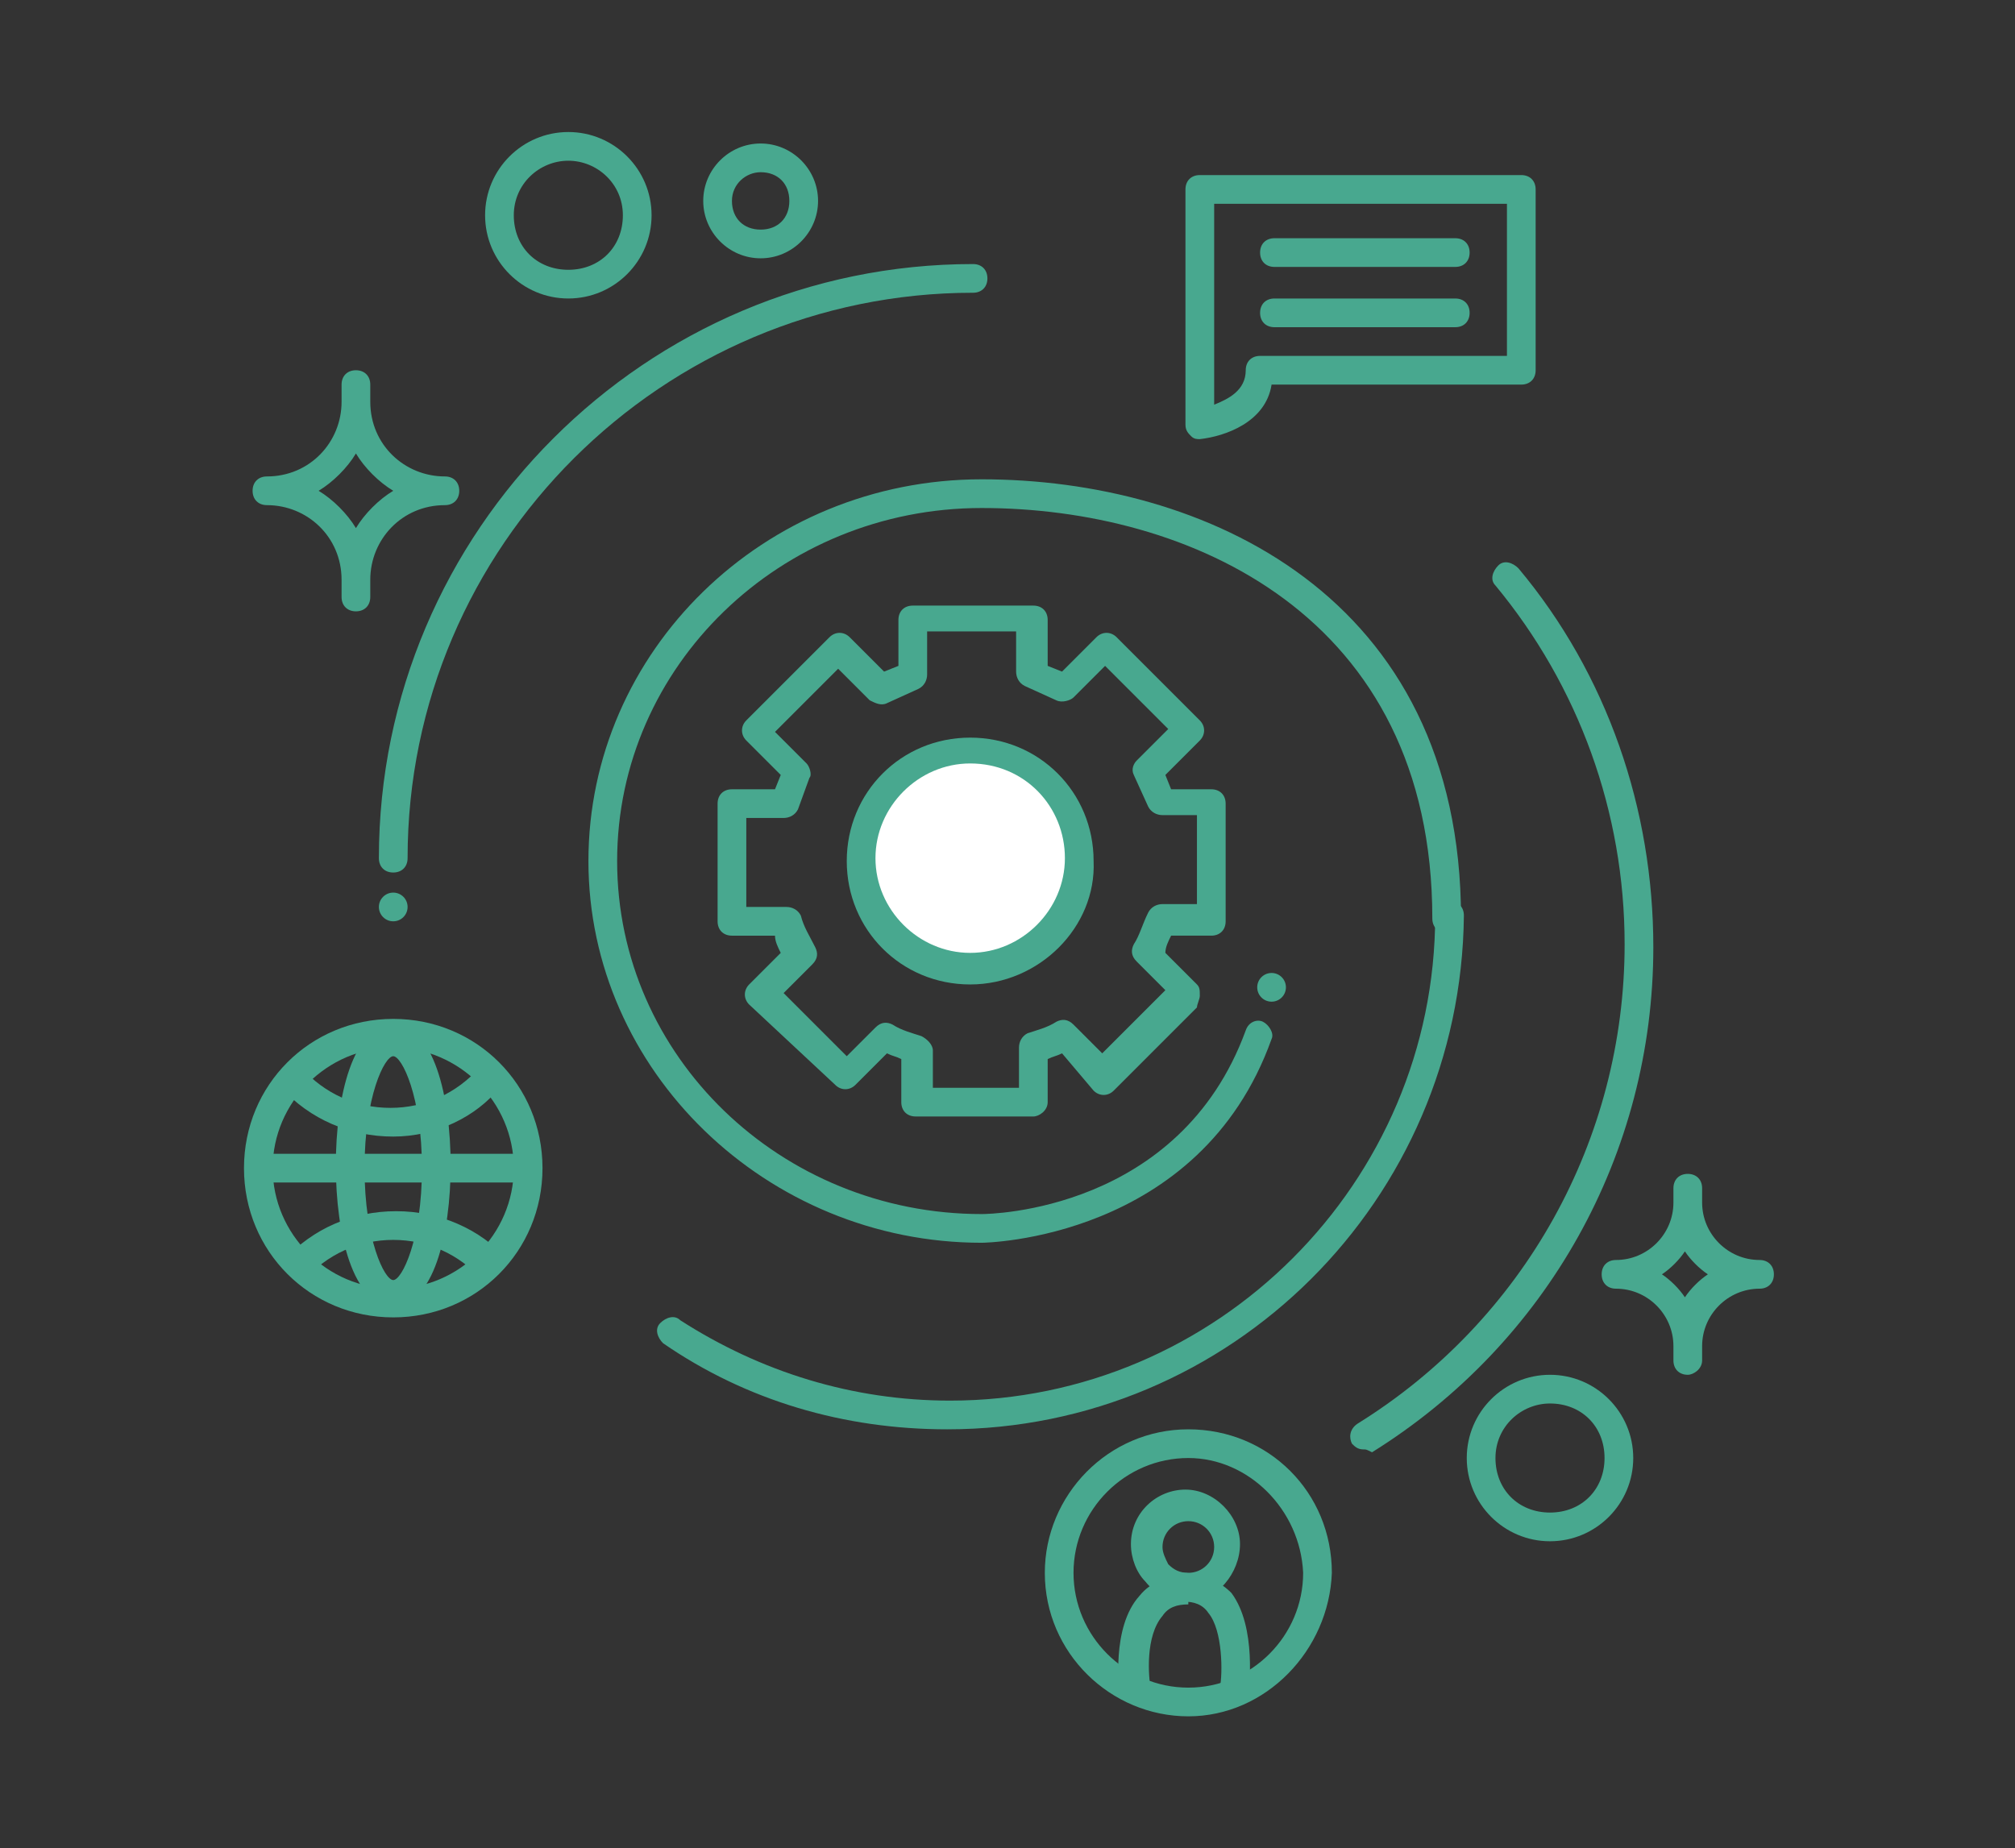 <?xml version="1.0" encoding="utf-8"?>
<!-- Generator: Adobe Illustrator 26.0.3, SVG Export Plug-In . SVG Version: 6.00 Build 0)  -->
<svg version="1.1" id="Layer_1" xmlns="http://www.w3.org/2000/svg" xmlns:xlink="http://www.w3.org/1999/xlink" x="0px" y="0px"
	 viewBox="0 0 70.2 64.4" style="enable-background:new 0 0 70.2 64.4;" xml:space="preserve">
<rect x="0" y="0" width="70.2" height="64.4" fill="#333333" stroke="none"/>
<style type="text/css">
	.st0{fill:#48A88F;}
	.st1{fill:#FFFFFF;}
</style>
<g>
	<path class="st0" d="M36,38.9h-4.1c-0.3,0-0.5-0.2-0.5-0.5v-1.5c-0.2-0.1-0.3-0.1-0.5-0.2l-1.1,1.1c-0.2,0.2-0.5,0.2-0.7,0L26.1,35
		c-0.2-0.2-0.2-0.5,0-0.7l1.1-1.1c-0.1-0.2-0.2-0.4-0.2-0.6h-1.5c-0.3,0-0.5-0.2-0.5-0.5V28c0-0.3,0.2-0.5,0.5-0.5H27l0.2-0.5
		L26,25.8c-0.2-0.2-0.2-0.5,0-0.7l2.9-2.9c0.2-0.2,0.5-0.2,0.7,0l1.2,1.2l0.5-0.2v-1.6c0-0.3,0.2-0.5,0.5-0.5H36
		c0.3,0,0.5,0.2,0.5,0.5v1.6l0.5,0.2l1.2-1.2c0.2-0.2,0.5-0.2,0.7,0l2.9,2.9c0.2,0.2,0.2,0.5,0,0.7L40.6,27l0.2,0.5h1.4
		c0.3,0,0.5,0.2,0.5,0.5v4.1c0,0.3-0.2,0.5-0.5,0.5h-1.4c-0.1,0.2-0.2,0.4-0.2,0.6l1.1,1.1c0.1,0.1,0.1,0.2,0.1,0.4
		c0,0.1-0.1,0.3-0.1,0.4l-2.9,2.9c-0.2,0.2-0.5,0.2-0.7,0L37,36.7c-0.2,0.1-0.3,0.1-0.5,0.2v1.5C36.5,38.7,36.2,38.9,36,38.9z
		 M32.4,37.9h3.1v-1.4c0-0.2,0.1-0.4,0.3-0.5c0.3-0.1,0.7-0.2,1-0.4c0.2-0.1,0.4-0.1,0.6,0.1l1,1l2.2-2.2l-1-1
		c-0.2-0.2-0.2-0.4-0.1-0.6c0.2-0.3,0.3-0.7,0.5-1.1c0.1-0.2,0.3-0.3,0.5-0.3h1.2v-3.1h-1.2c-0.2,0-0.4-0.1-0.5-0.3L39.5,27
		c-0.1-0.2,0-0.4,0.1-0.5l1.1-1.1l-2.2-2.2l-1.1,1.1c-0.1,0.1-0.4,0.2-0.6,0.1l-1.1-0.5c-0.2-0.1-0.3-0.3-0.3-0.5V22h-3.1v1.5
		c0,0.2-0.1,0.4-0.3,0.5l-1.1,0.5c-0.2,0.1-0.4,0-0.6-0.1l-1.1-1.1l-2.2,2.2l1.1,1.1c0.1,0.1,0.2,0.4,0.1,0.5l-0.4,1.1
		c-0.1,0.2-0.3,0.3-0.5,0.3H26v3.1h1.4c0.2,0,0.4,0.1,0.5,0.3c0.1,0.4,0.3,0.7,0.5,1.1c0.1,0.2,0.1,0.4-0.1,0.6l-1,1l2.2,2.2l1-1
		c0.2-0.2,0.4-0.2,0.6-0.1c0.3,0.2,0.7,0.3,1,0.4c0.2,0.1,0.4,0.3,0.4,0.5V37.9z"/>
</g>
<g>
	<path class="st0" d="M19.8,10.4c-1.6,0-2.9-1.3-2.9-2.9s1.3-2.9,2.9-2.9s2.9,1.3,2.9,2.9S21.4,10.4,19.8,10.4z M19.8,5.6
		c-1,0-1.9,0.8-1.9,1.9s0.8,1.9,1.9,1.9s1.9-0.8,1.9-1.9S20.8,5.6,19.8,5.6z"/>
</g>
<g>
	<path class="st0" d="M54,53.7c-1.6,0-2.9-1.3-2.9-2.9s1.3-2.9,2.9-2.9s2.9,1.3,2.9,2.9S55.6,53.7,54,53.7z M54,48.9
		c-1,0-1.9,0.8-1.9,1.9s0.8,1.9,1.9,1.9s1.9-0.8,1.9-1.9S55.1,48.9,54,48.9z"/>
</g>
<g>
	<path class="st0" d="M26.5,9c-1.1,0-2-0.9-2-2s0.9-2,2-2s2,0.9,2,2S27.6,9,26.5,9z M26.5,6c-0.5,0-1,0.4-1,1s0.4,1,1,1s1-0.4,1-1
		S27.1,6,26.5,6z"/>
</g>
<g>
	<path class="st0" d="M41.4,55.8c-0.6,0-1.1-0.2-1.5-0.7c-0.3-0.3-0.5-0.8-0.5-1.3c0-1.1,0.9-1.9,1.9-1.9s1.9,0.9,1.9,1.9
		S42.4,55.8,41.4,55.8z M41.4,53c-0.5,0-0.9,0.4-0.9,0.9c0,0.2,0.1,0.4,0.2,0.6c0.2,0.2,0.4,0.3,0.7,0.3c0.5,0,0.9-0.4,0.9-0.9
		S41.9,53,41.4,53z"/>
</g>
<g>
	<path class="st0" d="M12.4,21.3c-0.3,0-0.5-0.2-0.5-0.5v-0.6c0-1.5-1.2-2.6-2.6-2.6c-0.3,0-0.5-0.2-0.5-0.5s0.2-0.5,0.5-0.5
		c1.5,0,2.6-1.2,2.6-2.6v-0.6c0-0.3,0.2-0.5,0.5-0.5s0.5,0.2,0.5,0.5v0.6c0,1.5,1.2,2.6,2.6,2.6c0.3,0,0.5,0.2,0.5,0.5
		s-0.2,0.5-0.5,0.5c-1.5,0-2.6,1.2-2.6,2.6v0.6C12.9,21.1,12.7,21.3,12.4,21.3z M11.1,17.1c0.5,0.3,1,0.8,1.3,1.3
		c0.3-0.5,0.8-1,1.3-1.3c-0.5-0.3-1-0.8-1.3-1.3C12.1,16.3,11.6,16.8,11.1,17.1z"/>
</g>
<g>
	<path class="st0" d="M58.8,47.9c-0.3,0-0.5-0.2-0.5-0.5v-0.5c0-1.1-0.9-2-2-2c-0.3,0-0.5-0.2-0.5-0.5s0.2-0.5,0.5-0.5
		c1.1,0,2-0.9,2-2v-0.5c0-0.3,0.2-0.5,0.5-0.5s0.5,0.2,0.5,0.5v0.5c0,1.1,0.9,2,2,2c0.3,0,0.5,0.2,0.5,0.5s-0.2,0.5-0.5,0.5
		c-1.1,0-2,0.9-2,2v0.5C59.3,47.7,59,47.9,58.8,47.9z M57.9,44.4c0.3,0.2,0.6,0.5,0.8,0.8c0.2-0.3,0.5-0.6,0.8-0.8
		c-0.3-0.2-0.6-0.5-0.8-0.8C58.5,43.9,58.2,44.2,57.9,44.4z"/>
</g>
<g>
	<path class="st0" d="M41.4,59.8c-2.7,0-5-2.2-5-5c0-2.7,2.2-5,5-5s5,2.2,5,5C46.3,57.5,44.1,59.8,41.4,59.8z M41.4,50.8
		c-2.2,0-4,1.8-4,4c0,2.2,1.8,4,4,4s4-1.8,4-4C45.3,52.6,43.5,50.8,41.4,50.8z"/>
</g>
<g>
	<g>
		<path class="st0" d="M13.7,45.9c-2.9,0-5.2-2.3-5.2-5.2s2.3-5.2,5.2-5.2s5.2,2.3,5.2,5.2S16.6,45.9,13.7,45.9z M13.7,36.5
			c-2.3,0-4.2,1.9-4.2,4.2s1.9,4.2,4.2,4.2s4.2-1.9,4.2-4.2S16,36.5,13.7,36.5z"/>
	</g>
	<g>
		<path class="st0" d="M13.7,39.6c-1.5,0-2.9-0.6-3.9-1.7l0.7-0.7c0.8,0.9,1.9,1.4,3.1,1.4s2.3-0.5,3.1-1.4l0.7,0.7
			C16.6,38.9,15.2,39.6,13.7,39.6z"/>
	</g>
	<g>
		<path class="st0" d="M16.8,44.6c-0.8-0.9-1.9-1.4-3.1-1.4s-2.3,0.5-3.1,1.4l-0.7-0.7c1-1.1,2.4-1.7,3.9-1.7s2.9,0.6,3.9,1.7
			L16.8,44.6z"/>
	</g>
	<g>
		<path class="st0" d="M13.7,45.5c-1.4,0-2-2.5-2-4.9s0.6-4.9,2-4.9s2,2.5,2,4.9S15.1,45.5,13.7,45.5z M13.7,36.8
			c-0.3,0-1,1.4-1,3.9s0.7,3.9,1,3.9s1-1.4,1-3.9S14,36.8,13.7,36.8z"/>
	</g>
	<g>
		<rect x="9" y="40.2" class="st0" width="9.4" height="1"/>
	</g>
</g>
<g>
	<path class="st0" d="M39,59c0-0.1-0.3-2.3,0.7-3.4c0.4-0.5,1-0.7,1.7-0.7v1c-0.4,0-0.7,0.1-0.9,0.4c-0.6,0.7-0.5,2.1-0.4,2.6L39,59
		z"/>
</g>
<g>
	<path class="st0" d="M43.5,59l-1-0.2c0.1-0.5,0.1-2-0.4-2.6c-0.2-0.3-0.5-0.4-0.9-0.4v-1c0.7,0,1.3,0.3,1.7,0.7
		C43.8,56.7,43.5,58.9,43.5,59z"/>
</g>
<g>
	<path class="st0" d="M41.8,15.3c-0.1,0-0.2,0-0.3-0.1c-0.1-0.1-0.2-0.2-0.2-0.4V6.6c0-0.3,0.2-0.5,0.5-0.5h11.2
		c0.3,0,0.5,0.2,0.5,0.5v6.3c0,0.3-0.2,0.5-0.5,0.5h-8.7C44.1,14.7,42.7,15.2,41.8,15.3C41.9,15.3,41.8,15.3,41.8,15.3z M42.3,7.1v7
		c0.5-0.2,1.1-0.5,1.1-1.2c0-0.3,0.2-0.5,0.5-0.5h8.6V7.1H42.3z"/>
</g>
<g>
	<path class="st0" d="M50.7,9.3h-6.3c-0.3,0-0.5-0.2-0.5-0.5s0.2-0.5,0.5-0.5h6.3c0.3,0,0.5,0.2,0.5,0.5S51,9.3,50.7,9.3z"/>
</g>
<g>
	<path class="st0" d="M50.7,11.4h-6.3c-0.3,0-0.5-0.2-0.5-0.5s0.2-0.5,0.5-0.5h6.3c0.3,0,0.5,0.2,0.5,0.5S51,11.4,50.7,11.4z"/>
</g>
<g>
	<path class="st0" d="M13.7,30.4c-0.3,0-0.5-0.2-0.5-0.5c0-11.4,9.3-20.7,20.7-20.7c0.3,0,0.5,0.2,0.5,0.5s-0.2,0.5-0.5,0.5
		c-10.8,0-19.7,8.8-19.7,19.7C14.2,30.2,14,30.4,13.7,30.4z"/>
</g>
<g>
	<path class="st0" d="M47.5,50.5c-0.2,0-0.3-0.1-0.4-0.2c-0.1-0.2-0.1-0.5,0.2-0.7c5.8-3.6,9.3-9.9,9.3-16.7c0-4.6-1.6-9-4.5-12.5
		c-0.2-0.2-0.1-0.5,0.1-0.7c0.2-0.2,0.5-0.1,0.7,0.1c3.1,3.7,4.7,8.4,4.7,13.2c0,7.2-3.7,13.8-9.8,17.6
		C47.6,50.5,47.6,50.5,47.5,50.5z"/>
</g>
<g>
	<path class="st0" d="M34.2,43.3C34.2,43.3,34.2,43.3,34.2,43.3c-7.5,0-13.7-6-13.7-13.3s6.1-13.3,13.7-13.3c7.7,0,16.7,4,16.7,15.3
		c0,0.3-0.2,0.5-0.5,0.5s-0.5-0.2-0.5-0.5c0-10.6-8.5-14.3-15.7-14.3c-7,0-12.7,5.5-12.7,12.3c0,6.8,5.7,12.3,12.7,12.3c0,0,0,0,0,0
		c0.3,0,6.9-0.1,9.2-6.4c0.1-0.3,0.4-0.4,0.6-0.3s0.4,0.4,0.3,0.6C41.8,43.2,34.3,43.3,34.2,43.3z"/>
</g>
<g>
	<circle class="st0" cx="44.3" cy="34.4" r="0.5"/>
</g>
<g>
	<circle class="st0" cx="13.7" cy="31.6" r="0.5"/>
</g>
<g>
	<path class="st0" d="M33,49.8c-3.6,0-7-1-9.9-3c-0.2-0.2-0.3-0.5-0.1-0.7c0.2-0.2,0.5-0.3,0.7-0.1c2.8,1.8,6,2.8,9.4,2.8
		c9.3,0,16.9-7.6,16.9-16.9c0-0.3,0.2-0.5,0.5-0.5s0.5,0.2,0.5,0.5C50.9,41.8,42.9,49.8,33,49.8z"/>
</g>
<g>
	<circle class="st1" cx="33.8" cy="29.9" r="3.8"/>
	<path class="st0" d="M33.8,34.3c-2.4,0-4.3-1.9-4.3-4.3c0-2.4,1.9-4.3,4.3-4.3c2.4,0,4.3,1.9,4.3,4.3
		C38.2,32.3,36.2,34.3,33.8,34.3z M33.8,26.6c-1.8,0-3.3,1.5-3.3,3.3s1.5,3.3,3.3,3.3s3.3-1.5,3.3-3.3S35.7,26.6,33.8,26.6z"/>
</g>
</svg>
